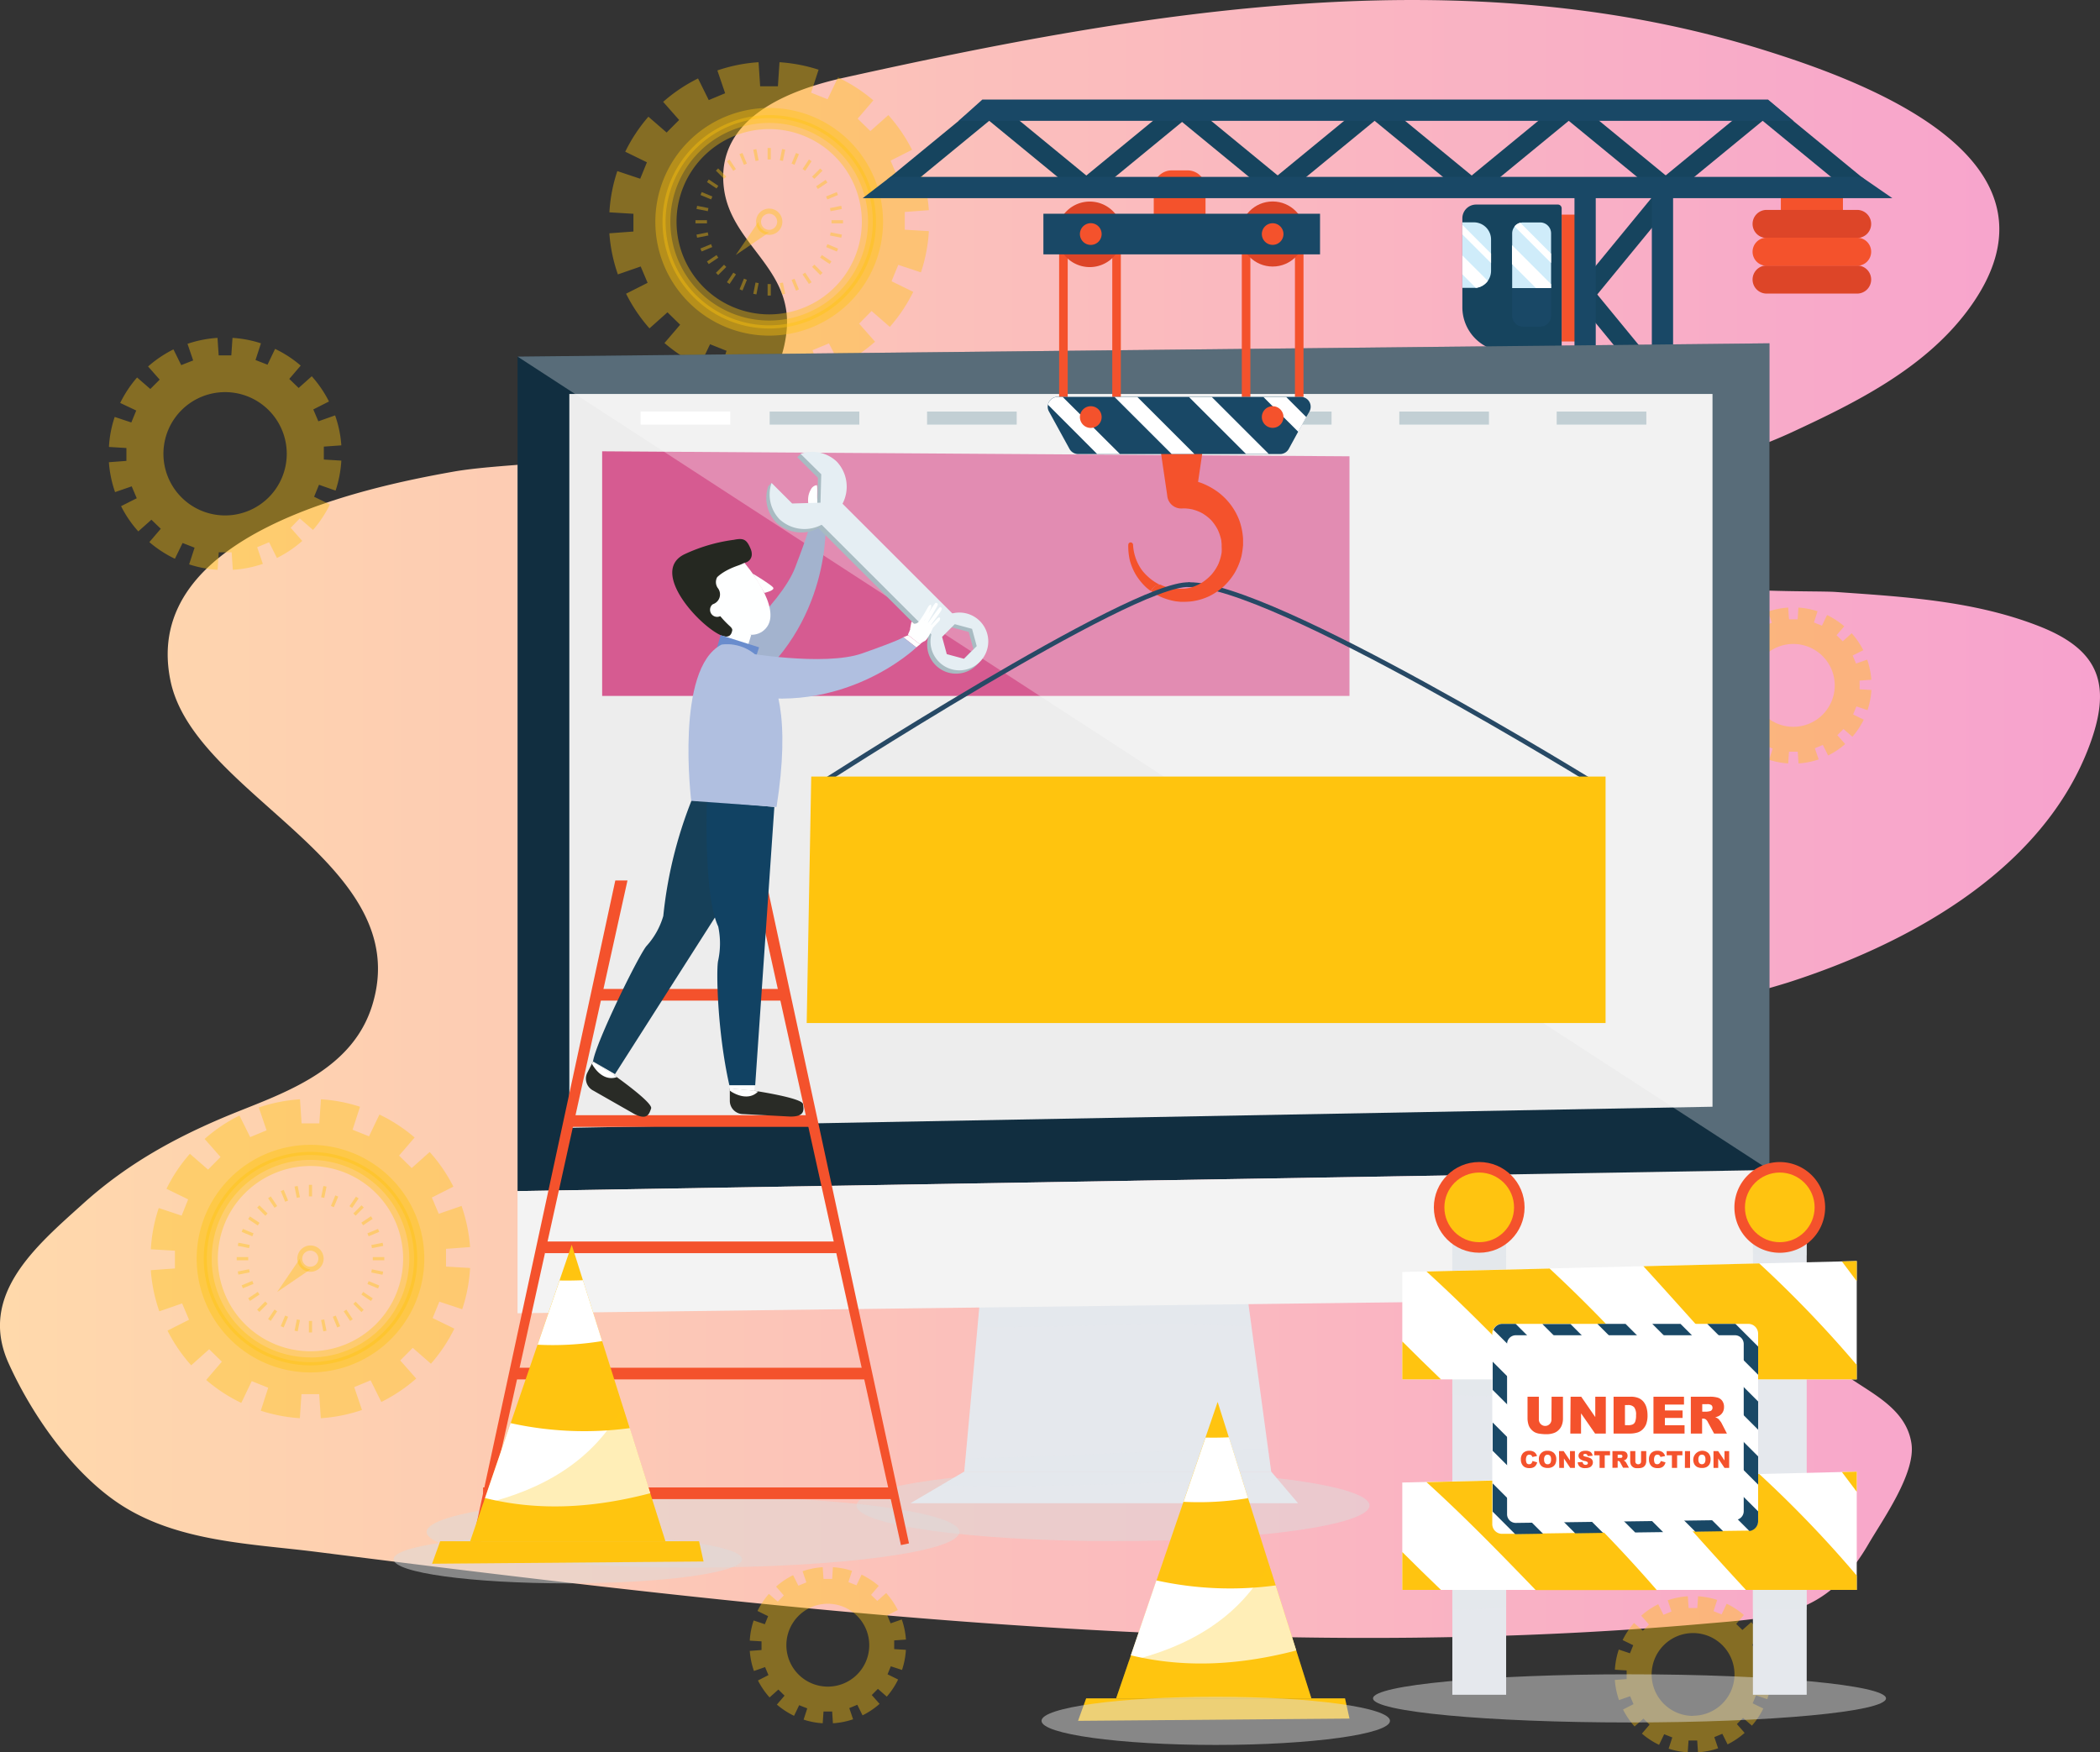 <svg xmlns="http://www.w3.org/2000/svg" xmlns:xlink="http://www.w3.org/1999/xlink" width="448.56" height="374.35" viewBox="0 0 448.56 374.35"><rect x="0" y="0" width="448.56" height="374.35" fill="#333333" stroke="none"/><defs><style>.cls-1{isolation:isolate;}.cls-2{fill:url(#linear-gradient);}.cls-3,.cls-34{fill:#ffc40e;}.cls-3{opacity:0.4;}.cls-4{fill:#f4522c;}.cls-5{fill:#16445e;}.cls-6{fill:#cfecfa;}.cls-16,.cls-19,.cls-7{fill:#fff;}.cls-19,.cls-7{mix-blend-mode:soft-light;}.cls-8{fill:#194866;}.cls-9{fill:#dd4528;}.cls-10{fill:#ddd;}.cls-10,.cls-20{opacity:0.5;}.cls-10,.cls-12,.cls-20,.cls-22{mix-blend-mode:multiply;}.cls-11,.cls-12,.cls-20{fill:#e5e8ed;}.cls-12{opacity:0.2;}.cls-13{fill:#112e40;}.cls-14{fill:#ededed;}.cls-15{fill:#d65b91;}.cls-17{fill:#a8bbc2;}.cls-18{fill:#f3f3f3;}.cls-19,.cls-22{opacity:0.3;}.cls-21,.cls-22{fill:#ffc410;}.cls-23{fill:#a3b3ce;}.cls-24{fill:#feffff;}.cls-25{fill:#252821;}.cls-26{fill:#292b26;}.cls-27{fill:#164059;}.cls-28{fill:#114263;}.cls-29{fill:#698ccd;}.cls-30{fill:#b0bfe0;}.cls-31{fill:#e5eef3;}.cls-32,.cls-33{fill:none;stroke:#274965;stroke-linecap:round;}.cls-32{stroke-miterlimit:10;}.cls-33{stroke-linejoin:round;}</style><linearGradient id="linear-gradient" y1="174.95" x2="448.56" y2="174.95" gradientUnits="userSpaceOnUse"><stop offset="0" stop-color="#ffd9ab"/><stop offset="1" stop-color="#f7a2ce"/></linearGradient></defs><title>under construction</title><g class="cls-1"><g id="Layer_2" data-name="Layer 2"><g id="OBJECTS"><path class="cls-2" d="M180.31,16.59c-10.79,2.39-27.68,8.18-25.67,23.7,1.56,12,14.77,17,13.37,30.47-3.17,30.51-51.44,26.52-71.17,30-19.1,3.4-66.82,13.37-60.44,44.59,5,24.65,52.61,39,43.08,69.5-4.06,13-17.06,18-27.83,22.28C39.1,242.1,27.8,248,17.51,257.35c-10,9-22.2,19.4-15.68,33.87C7,302.69,16,315.33,26.31,321.79c12.06,7.55,27.23,8,40.74,9.67,16.41,2.07,32.83,4.12,49.26,6.05,32.86,3.87,65.77,7.31,98.76,9.57s65.87,3.37,98.82,2.57c16.46-.4,32.92-1.27,49.33-2.7,16.23-1.42,26.81-1.49,35.86-17.06,3.07-5.27,10.13-15.14,9.21-21.48-1.08-7.41-8.33-10.61-13.83-14.48-12.47-8.79-25.09-17.41-38.41-24.66-13.06-7.12-26.39-11.58-40.33-16.1-10.08-3.27-22.43-11.33-13.86-24,7.9-11.72,26.5-9.33,38.22-10.7a219.72,219.72,0,0,0,41.76-8.55c24.38-7.8,53.75-23.05,64.19-49.93,5.32-13.69,2.44-21.15-10.49-26.22-13.91-5.45-28.82-6.28-43.45-7.31-7.67-.54-62.41,1.88-41.84-17.67,8.69-8.26,22.08-11.62,32.47-16.44,13.37-6.21,28.07-13.4,37.46-25.88C444.33,34.3,398.78,17.58,377,10.76,312.8-9.36,244.45,2.35,180.31,16.59Z"/><path class="cls-3" d="M164.31,24.58a22.8,22.8,0,1,0,22.8,22.8A22.79,22.79,0,0,0,164.31,24.58Zm0,42.58a19.79,19.79,0,1,1,19.78-19.78A19.79,19.79,0,0,1,164.31,67.16Z"/><path class="cls-3" d="M196.71,58.18a33.31,33.31,0,0,0,1.69-8.8l-5.14-.31,0-3.79,5.14-.38a33.68,33.68,0,0,0-1.82-8.79l-4.86,1.7-1.49-3.49L194.81,32a34.32,34.32,0,0,0-5.06-7.41L185.91,28l-2.71-2.65,3.35-3.91A34.23,34.23,0,0,0,179,16.55l-2.23,4.65-3.52-1.4,1.6-4.91a34.39,34.39,0,0,0-8.35-1.6l-.34,5.14h-3.79l-.34-5.14a33.7,33.7,0,0,0-8.8,1.76l1.66,4.87-3.5,1.46-2.29-4.62a34,34,0,0,0-7.45,5l3.41,3.87-2.67,2.68-3.89-3.38a34.2,34.2,0,0,0-4.95,7.48l4.63,2.26-1.43,3.51-4.89-1.63a33.46,33.46,0,0,0-1.69,8.81l5.13.31,0,3.79-5.14.38a33.69,33.69,0,0,0,1.82,8.78l4.87-1.69,1.48,3.49-4.6,2.32a33.93,33.93,0,0,0,5,7.41l3.84-3.43,2.71,2.65-3.35,3.91a34.06,34.06,0,0,0,7.51,4.9l2.23-4.64,3.52,1.4-1.59,4.91a33.92,33.92,0,0,0,8.35,1.6l.34-5.14h3.79l.34,5.14a34.19,34.19,0,0,0,8.8-1.75l-1.66-4.89,3.5-1.45L179.47,78a34.19,34.19,0,0,0,7.44-5l-3.4-3.86,2.66-2.7,3.9,3.39a34.44,34.44,0,0,0,5-7.48l-4.63-2.27,1.43-3.5ZM164.31,69.5a22.13,22.13,0,1,1,22.12-22.12A22.13,22.13,0,0,1,164.31,69.5Z"/><path class="cls-3" d="M164.31,23.06a24.32,24.32,0,1,0,24.31,24.32A24.32,24.32,0,0,0,164.31,23.06Zm0,45.42a21.11,21.11,0,1,1,21.1-21.1A21.11,21.11,0,0,1,164.31,68.48Z"/><rect class="cls-3" x="163.96" y="31.61" width="0.68" height="2.46"/><rect class="cls-3" x="163.96" y="60.68" width="0.68" height="2.46"/><rect class="cls-3" x="161.13" y="31.89" width="0.68" height="2.46" transform="translate(-3.36 32.11) rotate(-11.24)"/><rect class="cls-3" x="166.8" y="60.4" width="0.68" height="2.46" transform="translate(-8.81 33.79) rotate(-11.25)"/><rect class="cls-3" x="155.89" y="34.06" width="0.68" height="2.46" transform="translate(6.72 92.74) rotate(-33.75)"/><rect class="cls-3" x="172.04" y="58.23" width="0.68" height="2.46" transform="translate(-3.98 105.78) rotate(-33.75)"/><rect class="cls-3" x="151.88" y="38.07" width="0.68" height="2.46" transform="translate(34.96 144.01) rotate(-56.24)"/><rect class="cls-3" x="176.05" y="54.22" width="0.68" height="2.46" transform="translate(32.28 171.3) rotate(-56.25)"/><rect class="cls-3" x="149.71" y="43.31" width="0.68" height="2.46" transform="translate(77.09 183.02) rotate(-78.75)"/><rect class="cls-3" x="178.22" y="48.98" width="0.68" height="2.46" transform="translate(94.48 215.55) rotate(-78.75)"/><rect class="cls-3" x="149.71" y="48.98" width="0.68" height="2.46" transform="translate(130.07 207.17) rotate(-101.25)"/><rect class="cls-3" x="178.22" y="43.31" width="0.68" height="2.46" transform="translate(169.7 228.36) rotate(-101.25)"/><rect class="cls-3" x="151.88" y="54.22" width="0.68" height="2.46" transform="translate(190.71 212.82) rotate(-123.76)"/><rect class="cls-3" x="176.05" y="38.07" width="0.68" height="2.46" transform="matrix(-0.56, -0.83, 0.83, -0.56, 241.69, 207.81)"/><rect class="cls-3" x="155.89" y="58.23" width="0.68" height="2.46" transform="translate(253.08 195.71) rotate(-146.24)"/><rect class="cls-3" x="172.04" y="34.06" width="0.68" height="2.46" transform="translate(296.09 160.41) rotate(-146.24)"/><rect class="cls-3" x="161.13" y="60.4" width="0.68" height="2.46" transform="translate(307.82 153.57) rotate(-168.75)"/><rect class="cls-3" x="166.8" y="31.89" width="0.68" height="2.46" transform="translate(324.6 98.23) rotate(-168.74)"/><rect class="cls-3" x="158.4" y="32.72" width="0.68" height="2.46" transform="translate(-0.9 63.35) rotate(-22.51)"/><rect class="cls-3" x="169.53" y="59.58" width="0.68" height="2.46" transform="translate(-10.34 69.68) rotate(-22.51)"/><rect class="cls-3" x="153.69" y="35.87" width="0.68" height="2.46" transform="translate(18.89 119.79) rotate(-45.01)"/><rect class="cls-3" x="174.24" y="56.42" width="0.68" height="2.46" transform="translate(10.37 140.33) rotate(-45)"/><rect class="cls-3" x="150.54" y="40.59" width="0.68" height="2.46" transform="translate(54.52 165.21) rotate(-67.5)"/><rect class="cls-3" x="177.39" y="51.71" width="0.68" height="2.46" transform="translate(60.82 196.89) rotate(-67.5)"/><rect class="cls-3" x="149.43" y="46.15" width="0.68" height="2.46" transform="translate(102.4 197.15) rotate(-90)"/><rect class="cls-3" x="178.5" y="46.15" width="0.68" height="2.46" transform="translate(131.46 226.22) rotate(-90)"/><rect class="cls-3" x="150.54" y="51.71" width="0.68" height="2.46" transform="translate(159.7 212.59) rotate(-112.5)"/><rect class="cls-3" x="177.39" y="40.59" width="0.68" height="2.46" transform="translate(207.1 222.02) rotate(-112.5)"/><rect class="cls-3" x="153.69" y="56.42" width="0.68" height="2.46" transform="translate(222.15 207.35) rotate(-134.99)"/><rect class="cls-3" x="174.24" y="35.87" width="0.68" height="2.46" transform="translate(271.81 186.77) rotate(-135.01)"/><rect class="cls-3" x="158.4" y="59.58" width="0.68" height="2.46" transform="translate(282.14 177.72) rotate(-157.5)"/><rect class="cls-3" x="169.53" y="32.72" width="0.68" height="2.46" transform="translate(313.83 130.29) rotate(-157.51)"/><path class="cls-3" d="M164.31,50.18a2.81,2.81,0,1,1,2.8-2.8A2.81,2.81,0,0,1,164.31,50.18Zm0-4.52A1.72,1.72,0,1,0,166,47.38,1.72,1.72,0,0,0,164.31,45.66Z"/><path class="cls-3" d="M162,47.38l-4.84,7.1,7.11-4.84A2.41,2.41,0,0,1,162,47.38Z"/><path class="cls-3" d="M66.32,246.08a22.8,22.8,0,1,0,22.8,22.81A22.8,22.8,0,0,0,66.32,246.08Zm0,42.59a19.79,19.79,0,1,1,19.79-19.78A19.79,19.79,0,0,1,66.32,288.67Z"/><path class="cls-3" d="M98.73,279.69a33.7,33.7,0,0,0,1.68-8.81l-5.14-.3,0-3.79,5.14-.38a34.52,34.52,0,0,0-1.82-8.79l-4.87,1.69-1.48-3.48,4.6-2.33a33.9,33.9,0,0,0-5.06-7.4l-3.84,3.43-2.7-2.66L88.56,243a34.19,34.19,0,0,0-7.51-4.9l-2.23,4.65-3.51-1.41,1.59-4.9a33.38,33.38,0,0,0-8.35-1.6l-.34,5.14H64.42l-.34-5.14a34.19,34.19,0,0,0-8.8,1.75l1.66,4.88-3.5,1.45-2.29-4.61a34,34,0,0,0-7.44,5l3.4,3.86-2.67,2.69-3.88-3.38a33.65,33.65,0,0,0-5,7.48l4.63,2.26L38.8,259.7l-4.89-1.63a33.46,33.46,0,0,0-1.69,8.81l5.14.31,0,3.79-5.15.37a34.09,34.09,0,0,0,1.82,8.79l4.87-1.69,1.48,3.48-4.6,2.33a33.86,33.86,0,0,0,5.06,7.41l3.84-3.43,2.71,2.65-3.35,3.91a33.77,33.77,0,0,0,7.5,4.9l2.23-4.65,3.52,1.41-1.59,4.91a34.39,34.39,0,0,0,8.35,1.6l.34-5.14h3.79l.34,5.14a33.78,33.78,0,0,0,8.8-1.76l-1.66-4.88,3.5-1.45,2.29,4.62a34,34,0,0,0,7.45-5l-3.41-3.87,2.67-2.69,3.89,3.39a34.67,34.67,0,0,0,5-7.49l-4.64-2.26,1.43-3.51ZM66.32,291a22.13,22.13,0,1,1,22.12-22.12A22.13,22.13,0,0,1,66.32,291Z"/><path class="cls-3" d="M66.32,244.57a24.31,24.31,0,1,0,24.31,24.32A24.31,24.31,0,0,0,66.32,244.57Zm0,45.41a21.1,21.1,0,1,1,21.1-21.09A21.1,21.1,0,0,1,66.32,290Z"/><rect class="cls-3" x="65.98" y="253.12" width="0.68" height="2.46"/><rect class="cls-3" x="65.98" y="282.19" width="0.68" height="2.46"/><rect class="cls-3" x="63.14" y="253.4" width="0.68" height="2.46" transform="translate(-48.45 17.27) rotate(-11.25)"/><rect class="cls-3" x="68.81" y="281.91" width="0.68" height="2.46" transform="translate(-53.9 18.93) rotate(-11.25)"/><rect class="cls-3" x="57.9" y="255.57" width="0.68" height="2.46" transform="translate(-132.89 75.67) rotate(-33.76)"/><rect class="cls-3" x="74.05" y="279.74" width="0.68" height="2.46" transform="translate(-143.57 88.69) rotate(-33.75)"/><rect class="cls-3" x="53.89" y="259.58" width="0.68" height="2.46" transform="translate(-192.76 161.02) rotate(-56.25)"/><rect class="cls-3" x="78.06" y="275.73" width="0.68" height="2.46" transform="translate(-195.42 188.23) rotate(-56.24)"/><rect class="cls-3" x="51.72" y="264.82" width="0.68" height="2.46" transform="translate(-219.03 265.21) rotate(-78.75)"/><rect class="cls-3" x="80.23" y="270.49" width="0.68" height="2.46" transform="translate(-201.65 297.71) rotate(-78.74)"/><rect class="cls-3" x="51.72" y="270.49" width="0.68" height="2.46" transform="translate(-204.28 375.79) rotate(-101.25)"/><rect class="cls-3" x="80.23" y="264.82" width="0.68" height="2.46" transform="translate(-164.63 396.99) rotate(-101.25)"/><rect class="cls-3" x="53.89" y="275.73" width="0.68" height="2.46" transform="translate(-145.93 475.91) rotate(-123.75)"/><rect class="cls-3" x="78.06" y="259.58" width="0.68" height="2.46" transform="translate(-94.87 470.91) rotate(-123.76)"/><rect class="cls-3" x="57.9" y="279.74" width="0.68" height="2.46" transform="translate(-49.44 546.94) rotate(-146.25)"/><rect class="cls-3" x="74.05" y="255.57" width="0.68" height="2.46" transform="matrix(-0.83, -0.56, 0.56, -0.83, -6.44, 511.65)"/><rect class="cls-3" x="63.14" y="281.91" width="0.68" height="2.46" transform="translate(70.52 573.22) rotate(-168.75)"/><rect class="cls-3" x="68.81" y="253.4" width="0.68" height="2.46" transform="translate(87.32 517.86) rotate(-168.75)"/><rect class="cls-3" x="60.42" y="254.23" width="0.68" height="2.46" transform="translate(-93.1 42.67) rotate(-22.49)"/><rect class="cls-3" x="71.54" y="281.08" width="0.68" height="2.46" transform="translate(-102.57 49) rotate(-22.5)"/><rect class="cls-3" x="55.7" y="257.38" width="0.68" height="2.46" transform="translate(-166.45 115.37) rotate(-45)"/><rect class="cls-3" x="76.25" y="277.93" width="0.68" height="2.46" transform="translate(-174.95 135.9) rotate(-44.99)"/><rect class="cls-3" x="52.55" y="262.09" width="0.68" height="2.46" transform="translate(-210.62 211.37) rotate(-67.49)"/><rect class="cls-3" x="79.4" y="273.22" width="0.68" height="2.46" transform="translate(-204.33 243.16) rotate(-67.51)"/><rect class="cls-3" x="51.44" y="267.66" width="0.68" height="2.46" transform="translate(-217.1 320.67) rotate(-90)"/><rect class="cls-3" x="80.51" y="267.66" width="0.68" height="2.46" transform="translate(-188.03 349.74) rotate(-90)"/><rect class="cls-3" x="52.55" y="273.22" width="0.68" height="2.46" transform="translate(-180.41 428.36) rotate(-112.51)"/><rect class="cls-3" x="79.4" y="262.09" width="0.68" height="2.46" transform="translate(-133.05 437.72) rotate(-112.49)"/><rect class="cls-3" x="55.7" y="277.93" width="0.68" height="2.46" transform="translate(-101.7 516.2) rotate(-135.01)"/><rect class="cls-3" x="76.25" y="257.38" width="0.68" height="2.46" transform="translate(-52.08 495.64) rotate(-135.01)"/><rect class="cls-3" x="60.42" y="281.08" width="0.68" height="2.46" transform="translate(8.9 566.39) rotate(-157.51)"/><rect class="cls-3" x="71.54" y="254.23" width="0.68" height="2.46" transform="matrix(-0.92, -0.38, 0.38, -0.92, 40.52, 518.97)"/><path class="cls-3" d="M66.32,271.69a2.81,2.81,0,1,1,2.81-2.81A2.81,2.81,0,0,1,66.32,271.69Zm0-4.52A1.72,1.72,0,1,0,68,268.88,1.72,1.72,0,0,0,66.32,267.17Z"/><path class="cls-3" d="M64.06,268.88,59.21,276l7.11-4.85A2.39,2.39,0,0,1,64.06,268.88Z"/><path class="cls-3" d="M71.68,104.81a24.76,24.76,0,0,0,1.23-6.41l-3.74-.23,0-2.76,3.74-.27a24.21,24.21,0,0,0-1.33-6.4L68,90l-1.08-2.53,3.35-1.7a25,25,0,0,0-3.68-5.39l-2.8,2.5-2-1.93,2.44-2.85a24.89,24.89,0,0,0-5.47-3.57l-1.62,3.38-2.56-1,1.16-3.57a24.43,24.43,0,0,0-6.08-1.16l-.25,3.74H46.71l-.25-3.74a24.72,24.72,0,0,0-6.41,1.27L41.26,77,38.71,78l-1.66-3.36a25,25,0,0,0-5.42,3.65l2.48,2.81-2,2-2.83-2.46a25.22,25.22,0,0,0-3.61,5.44L29.1,87.7l-1.05,2.55L24.5,89.07a23.88,23.88,0,0,0-1.23,6.41l3.73.23,0,2.75-3.74.28a24.61,24.61,0,0,0,1.32,6.39l3.55-1.23,1.08,2.54-3.35,1.69a24.25,24.25,0,0,0,3.68,5.39l2.8-2.49,2,1.93-2.44,2.85a24.91,24.91,0,0,0,5.46,3.56L39,116l2.56,1-1.16,3.57a24.51,24.51,0,0,0,6.08,1.16l.25-3.74h2.75l.25,3.74a24.72,24.72,0,0,0,6.41-1.27l-1.21-3.56,2.55-1.06,1.67,3.36a24.55,24.55,0,0,0,5.41-3.64l-2.47-2.81,1.94-2,2.83,2.46a24.69,24.69,0,0,0,3.61-5.45l-3.38-1.64,1.05-2.56Zm-23.59,5.3A13.17,13.17,0,1,1,61.25,96.94,13.17,13.17,0,0,1,48.09,110.11Z"/><path class="cls-3" d="M377.49,363a16.47,16.47,0,0,0,.83-4.3l-2.52-.15v-1.86l2.51-.18a16.52,16.52,0,0,0-.89-4.3L375,353l-.72-1.7,2.25-1.14a16.67,16.67,0,0,0-2.47-3.62l-1.88,1.67-1.32-1.29,1.63-1.91a16.24,16.24,0,0,0-3.67-2.4l-1.09,2.27-1.72-.69.78-2.4a16.75,16.75,0,0,0-4.08-.78l-.17,2.51h-1.85l-.17-2.51a16.5,16.5,0,0,0-4.3.86l.81,2.39-1.71.71-1.12-2.26a16.48,16.48,0,0,0-3.64,2.45l1.66,1.89-1.3,1.31-1.9-1.65a16.76,16.76,0,0,0-2.43,3.66l2.27,1.1-.7,1.72-2.39-.8a16.63,16.63,0,0,0-.83,4.31l2.51.15,0,1.85-2.52.19a16.7,16.7,0,0,0,.89,4.3l2.38-.83.72,1.7-2.24,1.14a16.32,16.32,0,0,0,2.47,3.62l1.88-1.68,1.32,1.3-1.64,1.91a16.58,16.58,0,0,0,3.67,2.4l1.09-2.27,1.73.69-.78,2.4a16.65,16.65,0,0,0,4.08.78l.17-2.52h1.85l.17,2.52a16.58,16.58,0,0,0,4.3-.86l-.81-2.39,1.71-.71,1.12,2.26a17,17,0,0,0,3.64-2.45L371,368.31l1.31-1.32,1.9,1.66a16.76,16.76,0,0,0,2.43-3.66l-2.27-1.11.7-1.71Zm-15.85,3.57a8.85,8.85,0,1,1,8.85-8.85A8.85,8.85,0,0,1,361.64,366.53Z"/><path class="cls-3" d="M192.67,356.75a16.55,16.55,0,0,0,.83-4.3L191,352.3v-1.86l2.51-.18a16.52,16.52,0,0,0-.89-4.3l-2.38.83-.72-1.71,2.25-1.13a16.77,16.77,0,0,0-2.48-3.63L187.39,342l-1.33-1.29,1.64-1.92a16.94,16.94,0,0,0-3.67-2.4l-1.09,2.28-1.72-.69.78-2.4a16.73,16.73,0,0,0-4.09-.78l-.16,2.51H175.9l-.17-2.51a16.5,16.5,0,0,0-4.3.86l.81,2.38-1.71.71-1.12-2.25a16.14,16.14,0,0,0-3.64,2.45l1.66,1.89-1.3,1.31-1.9-1.65a16.94,16.94,0,0,0-2.43,3.65l2.27,1.11-.7,1.72-2.39-.8a16.22,16.22,0,0,0-.83,4.31l2.51.15v1.85l-2.51.19a16.53,16.53,0,0,0,.89,4.29l2.38-.83.72,1.71L161.9,359a17,17,0,0,0,2.48,3.62l1.88-1.68,1.32,1.3-1.64,1.91a16.94,16.94,0,0,0,3.67,2.4l1.09-2.27,1.73.68-.78,2.4a16.2,16.2,0,0,0,4.08.78l.17-2.51h1.85l.16,2.51a16.24,16.24,0,0,0,4.31-.85l-.81-2.39,1.71-.71,1.12,2.26a17,17,0,0,0,3.64-2.45l-1.67-1.89,1.31-1.32,1.9,1.66a16.6,16.6,0,0,0,2.42-3.66l-2.26-1.11.7-1.71Zm-15.85,3.56a8.85,8.85,0,1,1,8.85-8.84A8.84,8.84,0,0,1,176.82,360.31Z"/><path class="cls-3" d="M398.9,151.71a16.63,16.63,0,0,0,.83-4.31l-2.52-.15V145.4l2.51-.19a16.53,16.53,0,0,0-.89-4.29l-2.38.83-.72-1.71L398,138.9a17,17,0,0,0-2.48-3.62L393.61,137l-1.32-1.3,1.64-1.91a16.94,16.94,0,0,0-3.67-2.4l-1.09,2.27-1.72-.68.78-2.4a16.73,16.73,0,0,0-4.09-.78l-.16,2.51h-1.85l-.17-2.51a16.25,16.25,0,0,0-4.31.86l.82,2.38-1.71.71-1.12-2.26A17.14,17.14,0,0,0,372,133.9l1.67,1.89-1.3,1.32-1.91-1.65a16.66,16.66,0,0,0-2.42,3.65l2.26,1.11-.7,1.71-2.39-.79a16.13,16.13,0,0,0-.82,4.31l2.51.15v1.85l-2.51.18a16.52,16.52,0,0,0,.89,4.3l2.38-.83.72,1.71-2.25,1.13a16.43,16.43,0,0,0,2.48,3.63l1.87-1.68,1.33,1.29-1.64,1.92a16.94,16.94,0,0,0,3.67,2.4l1.09-2.28,1.72.69-.77,2.4a16.56,16.56,0,0,0,4.08.78l.17-2.51H384l.16,2.51a16.25,16.25,0,0,0,4.31-.86l-.82-2.38,1.71-.71,1.13,2.25a16.92,16.92,0,0,0,3.64-2.44l-1.67-1.89,1.31-1.32,1.9,1.65a16.54,16.54,0,0,0,2.42-3.65l-2.26-1.11.7-1.72Zm-15.85,3.56a8.85,8.85,0,1,1,8.85-8.84A8.85,8.85,0,0,1,383.05,155.27Z"/><path class="cls-4" d="M250.27,36.4h3.4a3.83,3.83,0,0,1,3.83,3.83v5.7a0,0,0,0,1,0,0H246.44a0,0,0,0,1,0,0v-5.7A3.83,3.83,0,0,1,250.27,36.4Z"/><rect class="cls-4" x="333.57" y="45.85" width="3.56" height="27.1"/><path class="cls-5" d="M333.57,44.49V74.31a.8.8,0,0,1-.8.8H321.83a9.47,9.47,0,0,1-9.47-9.47v-19a2.94,2.94,0,0,1,2.93-2.94h17.48A.8.8,0,0,1,333.57,44.49Z"/><path class="cls-6" d="M318.49,51.19v6.68A3.72,3.72,0,0,1,317.8,60a3.66,3.66,0,0,1-2.56,1.5l-.42,0h-2.46v-14h2.46A3.67,3.67,0,0,1,318.49,51.19Z"/><path class="cls-7" d="M317.8,60a3.66,3.66,0,0,1-2.56,1.5l-2.88-2.89V54.57Z"/><polygon class="cls-7" points="318.49 54.18 318.49 56.2 312.36 50.07 312.36 48.04 318.49 54.18"/><path class="cls-8" d="M331.31,49.86V67.45A2.33,2.33,0,0,1,329,69.79H325.3A2.34,2.34,0,0,1,323,67.45V49.86a2.34,2.34,0,0,1,2.34-2.34H329A2.33,2.33,0,0,1,331.31,49.86Z"/><path class="cls-6" d="M331.31,49.86V61.54H323V49.86a2.35,2.35,0,0,1,1.77-2.26,2.12,2.12,0,0,1,.57-.08H329A2.33,2.33,0,0,1,331.31,49.86Z"/><polygon class="cls-7" points="331.31 60.71 331.31 61.54 328.08 61.54 322.96 56.42 322.96 52.36 331.31 60.71"/><path class="cls-7" d="M331.31,54.18v2l-7.81-7.82a2.26,2.26,0,0,1,1.23-.78Z"/><rect class="cls-4" x="380.39" y="41.5" width="13.26" height="4.01"/><path class="cls-9" d="M396.68,50.84H377.35a3,3,0,0,1-3-3h0a3,3,0,0,1,3-3h19.33a3,3,0,0,1,3,3h0A3,3,0,0,1,396.68,50.84Z"/><path class="cls-9" d="M396.68,62.72H377.35a3,3,0,0,1-3-3h0a3,3,0,0,1,3-3h19.33a3,3,0,0,1,3,3h0A3,3,0,0,1,396.68,62.72Z"/><path class="cls-4" d="M396.68,56.78H377.35a3,3,0,0,1-3-3h0a3,3,0,0,1,3-3h19.33a3,3,0,0,1,3,3h0A3,3,0,0,1,396.68,56.78Z"/><rect class="cls-4" x="329.87" y="233.45" width="4.32" height="4.48"/><path class="cls-9" d="M338.24,239.5H325.82a7.7,7.7,0,0,1,12.42,0Z"/><rect class="cls-8" x="332.13" y="192.13" width="4.13" height="33.66" transform="translate(59.73 -73.92) rotate(13.85)"/><rect class="cls-5" x="341.82" y="189.48" width="4.13" height="41.24" transform="translate(211.43 -170.5) rotate(39.39)"/><rect class="cls-5" x="345.12" y="163.31" width="4.13" height="26.64" transform="translate(190.95 -180.2) rotate(39.39)"/><rect class="cls-5" x="345.12" y="143.05" width="4.13" height="26.64" transform="translate(-20.37 255.83) rotate(-39.39)"/><rect class="cls-5" x="345.12" y="121.9" width="4.13" height="26.64" transform="translate(164.67 -189.6) rotate(39.39)"/><rect class="cls-5" x="345.12" y="101.64" width="4.13" height="26.64" transform="translate(5.91 246.43) rotate(-39.39)"/><rect class="cls-5" x="345.12" y="80.43" width="4.13" height="26.64" transform="translate(138.35 -199.02) rotate(39.39)"/><rect class="cls-5" x="345.12" y="60.17" width="4.13" height="26.64" transform="translate(32.22 237) rotate(-39.39)"/><rect class="cls-5" x="345.12" y="39.02" width="4.13" height="26.64" transform="translate(112.07 -208.43) rotate(39.39)"/><rect class="cls-5" x="327.23" y="221.75" width="9.6" height="12.54"/><rect class="cls-4" x="359.48" y="233.45" width="4.32" height="4.48" transform="translate(723.29 471.37) rotate(180)"/><path class="cls-9" d="M355.43,239.5h12.43a7.71,7.71,0,0,0-12.43,0Z"/><rect class="cls-8" x="357.42" y="192.13" width="4.13" height="33.66" transform="translate(758.53 325.81) rotate(166.15)"/><rect class="cls-5" x="347.72" y="189.48" width="4.13" height="41.24" transform="translate(753.46 150.52) rotate(140.61)"/><rect class="cls-5" x="356.84" y="221.75" width="9.6" height="12.54" transform="translate(723.29 456.05) rotate(180)"/><rect class="cls-8" x="352.83" y="40.73" width="4.54" height="144.98"/><rect class="cls-8" x="336.31" y="40.73" width="4.54" height="144.98"/><rect class="cls-4" x="336.63" y="188.41" width="20.42" height="4.38"/><rect class="cls-9" x="332.03" y="192.2" width="29.61" height="4.38"/><rect class="cls-9" x="332.03" y="184.61" width="29.61" height="4.38"/><rect class="cls-5" x="384.57" y="18.14" width="4.13" height="26.64" transform="translate(116.98 310.31) rotate(-50.61)"/><rect class="cls-5" x="364.31" y="18.14" width="4.13" height="26.64" transform="translate(574.54 334.58) rotate(-129.39)"/><rect class="cls-5" x="343.16" y="18.14" width="4.13" height="26.64" transform="translate(101.84 278.31) rotate(-50.61)"/><rect class="cls-5" x="322.9" y="18.14" width="4.13" height="26.64" transform="translate(506.86 302.57) rotate(-129.39)"/><rect class="cls-5" x="301.68" y="18.14" width="4.13" height="26.64" transform="translate(86.69 246.25) rotate(-50.61)"/><rect class="cls-5" x="281.42" y="18.14" width="4.13" height="26.64" transform="translate(439.06 270.52) rotate(-129.39)"/><rect class="cls-5" x="260.27" y="18.14" width="4.13" height="26.64" transform="translate(71.55 214.25) rotate(-50.61)"/><rect class="cls-5" x="240.58" y="18.14" width="4.13" height="26.64" transform="translate(372.3 238.96) rotate(-129.39)"/><rect class="cls-5" x="219.37" y="18.14" width="4.13" height="26.64" transform="translate(56.61 182.64) rotate(-50.61)"/><rect class="cls-5" x="199.11" y="18.14" width="4.13" height="26.64" transform="translate(304.51 206.9) rotate(-129.39)"/><polygon class="cls-8" points="204.76 25.81 209.83 21.27 377.65 21.27 383.05 25.81 204.76 25.81"/><polygon class="cls-8" points="184.28 42.33 190.2 37.79 397.62 37.79 404.2 42.33 184.28 42.33"/><ellipse class="cls-10" cx="237.75" cy="321.62" rx="54.78" ry="7.61"/><ellipse class="cls-10" cx="148.03" cy="327.27" rx="56.9" ry="7.61"/><polygon class="cls-11" points="210.3 267.05 205.97 314.37 271.52 314.37 265.1 267.05 210.3 267.05"/><path class="cls-12" d="M267.33,283.49l-2.23-16.44H210.3l-1.5,16.44C228.31,283.73,247.82,282.16,267.33,283.49Z"/><path class="cls-12" d="M206.23,311.56l-.26,2.81h65.55l-.64-4.73C249.37,309.5,228,311.15,206.23,311.56Z"/><polygon class="cls-13" points="110.55 76.18 110.55 254.45 377.95 249.95 377.95 73.34 110.55 76.18"/><polygon class="cls-14" points="121.61 84.16 121.61 240.94 365.79 236.43 365.79 84.16 121.61 84.16"/><polygon class="cls-15" points="128.62 96.41 128.62 148.67 288.25 148.67 288.25 97.48 128.62 96.41"/><rect class="cls-16" x="136.84" y="87.92" width="19.15" height="2.79"/><rect class="cls-17" x="164.4" y="87.92" width="19.15" height="2.79"/><rect class="cls-17" x="198.02" y="87.92" width="19.15" height="2.79"/><rect class="cls-17" x="231.64" y="87.92" width="19.15" height="2.79"/><rect class="cls-17" x="265.27" y="87.92" width="19.15" height="2.79"/><rect class="cls-17" x="298.89" y="87.92" width="19.15" height="2.79"/><rect class="cls-17" x="332.51" y="87.92" width="19.15" height="2.79"/><polygon class="cls-18" points="110.55 254.45 110.55 280.55 377.95 277.21 377.95 249.95 110.55 254.45"/><polygon class="cls-11" points="205.97 314.37 194.48 321.13 277.26 321.13 271.52 314.37 205.97 314.37"/><path class="cls-12" d="M272.87,316l-1.35-1.59H206l-4.93,2.9C224.69,318,249,316.53,272.87,316Z"/><polygon class="cls-19" points="110.55 76.18 377.95 249.95 377.95 73.34 110.55 76.18"/><path class="cls-10" d="M402.85,362.82c0,2.85-24.53,5.15-54.79,5.15s-54.78-2.3-54.78-5.15,24.53-5.14,54.78-5.14S402.85,360,402.85,362.82Z"/><rect class="cls-11" x="310.22" y="264.72" width="11.49" height="97.33"/><path class="cls-20" d="M310.22,336.46v7.43a86.81,86.81,0,0,0,11.49-.66v-7.16A80.25,80.25,0,0,1,310.22,336.46Z"/><path class="cls-20" d="M321.71,298V264.72H310.22V298A73.45,73.45,0,0,0,321.71,298Z"/><path class="cls-20" d="M310.22,264.72v3.21a32.85,32.85,0,0,0,11.49.62v-3.83Z"/><circle class="cls-4" cx="315.96" cy="257.93" r="9.69"/><circle class="cls-21" cx="315.96" cy="257.93" r="7.44"/><rect class="cls-11" x="374.42" y="264.72" width="11.49" height="97.33"/><path class="cls-20" d="M385.91,268.15v-3.43H374.42v2.92A17.38,17.38,0,0,0,385.91,268.15Z"/><path class="cls-20" d="M385.91,335.1c-3.87,0-7.79.12-11.49-.57v9.37h11.49Z"/><path class="cls-4" d="M389.85,257.93a9.69,9.69,0,1,1-9.69-9.68A9.69,9.69,0,0,1,389.85,257.93Z"/><circle class="cls-21" cx="380.16" cy="257.93" r="7.44"/><polygon class="cls-16" points="299.53 271.73 299.53 294.67 396.6 294.67 396.6 269.4 299.53 271.73"/><path class="cls-21" d="M299.53,294.67h8.26c-2.78-2.67-5.53-5.38-8.26-8.1Z"/><path class="cls-21" d="M331,271l-26.3.63C312.8,279,320.43,286.8,328,294.67h25.86A306.49,306.49,0,0,0,331,271Z"/><path class="cls-21" d="M375.77,269.9l-24.74.6c7.31,8,14.51,16.2,21.9,24.17H396.6V291.6A247,247,0,0,0,375.77,269.9Z"/><path class="cls-21" d="M396.6,269.4l-3.17.08c1.07,1.41,2.12,2.82,3.17,4.22Z"/><polygon class="cls-16" points="299.53 316.71 299.53 339.65 396.6 339.65 396.6 314.39 299.53 316.71"/><path class="cls-21" d="M299.53,339.65h8.26q-4.17-4-8.26-8.09Z"/><path class="cls-21" d="M331,316l-26.3.63c8.11,7.36,15.74,15.19,23.33,23.06h25.86A308.3,308.3,0,0,0,331,316Z"/><path class="cls-21" d="M375.77,314.89l-24.74.59c7.31,8,14.51,16.21,21.9,24.17H396.6v-3.06A245.64,245.64,0,0,0,375.77,314.89Z"/><path class="cls-21" d="M396.6,314.39l-3.17.08c1.07,1.41,2.12,2.81,3.17,4.22Z"/><path class="cls-16" d="M375.53,284.91v40a2.1,2.1,0,0,1-1.86,2.07l-.2,0-5.41.07-5.94.09-6.88.09-6,.08-6.87.09-6,.09-6.87.1-5.95.08-2.68,0a2.08,2.08,0,0,1-2.12-2.09V284.91a2,2,0,0,1,.17-.81,2.07,2.07,0,0,1,1.93-1.28h52.49A2.09,2.09,0,0,1,375.53,284.91Z"/><path class="cls-8" d="M368.06,327.12l-5.94.09L319,284.1a2.07,2.07,0,0,1,1.93-1.28h2.82Z"/><path class="cls-8" d="M375.53,322.87V325a2.1,2.1,0,0,1-1.86,2.07l-44.21-44.21h6Z"/><polygon class="cls-8" points="375.54 311.13 375.54 317.16 341.2 282.82 347.22 282.82 375.54 311.13"/><polygon class="cls-8" points="375.54 299.4 375.54 305.43 352.93 282.82 358.96 282.82 375.54 299.4"/><polygon class="cls-8" points="375.54 287.67 375.54 293.69 364.67 282.82 370.69 282.82 375.54 287.67"/><polygon class="cls-8" points="355.24 327.3 349.28 327.38 318.84 296.93 318.84 290.9 355.24 327.3"/><polygon class="cls-8" points="342.41 327.47 336.46 327.56 318.84 309.94 318.84 303.9 342.41 327.47"/><polygon class="cls-8" points="329.59 327.65 323.64 327.74 318.84 322.94 318.84 316.9 329.59 327.65"/><path class="cls-16" d="M321.91,287.12v36.36a1.86,1.86,0,0,0,1.89,1.86l46.82-.64a1.87,1.87,0,0,0,1.84-1.87V287.12a1.87,1.87,0,0,0-1.86-1.87H323.78A1.87,1.87,0,0,0,321.91,287.12Z"/><path class="cls-4" d="M327.34,312.11l1,.29a1.71,1.71,0,0,1-.31.68,1.3,1.3,0,0,1-.52.41,1.8,1.8,0,0,1-.79.14,2.15,2.15,0,0,1-.95-.17,1.49,1.49,0,0,1-.64-.59,2,2,0,0,1-.27-1.09,1.88,1.88,0,0,1,.47-1.37,1.8,1.8,0,0,1,1.34-.48,1.73,1.73,0,0,1,1.06.28,1.61,1.61,0,0,1,.58.84l-1,.21a.77.77,0,0,0-.11-.24.57.57,0,0,0-.22-.19.6.6,0,0,0-.3-.07.65.65,0,0,0-.58.3,1.84,1.84,0,0,0,0,1.52.61.61,0,0,0,.51.22.65.65,0,0,0,.48-.17A1.14,1.14,0,0,0,327.34,312.11Z"/><path class="cls-4" d="M328.71,311.79a1.7,1.7,0,0,1,1.85-1.86,1.86,1.86,0,0,1,1.37.48,1.79,1.79,0,0,1,.49,1.35,2.25,2.25,0,0,1-.21,1,1.58,1.58,0,0,1-.61.62,2,2,0,0,1-1,.22,2.26,2.26,0,0,1-1-.19,1.45,1.45,0,0,1-.64-.61A2,2,0,0,1,328.71,311.79Zm1.11,0a1.18,1.18,0,0,0,.2.78.66.66,0,0,0,.54.24.71.71,0,0,0,.56-.23,1.37,1.37,0,0,0,.19-.84,1.17,1.17,0,0,0-.2-.74.72.72,0,0,0-.56-.23.65.65,0,0,0-.53.24A1.16,1.16,0,0,0,329.82,311.79Z"/><path class="cls-4" d="M333,310h1l1.35,2v-2h1.05v3.58H335.4l-1.34-2v2h-1Z"/><path class="cls-4" d="M337,312.39l1.05-.07a.78.78,0,0,0,.14.39.56.56,0,0,0,.49.22.55.55,0,0,0,.36-.11.32.32,0,0,0,.13-.26.35.35,0,0,0-.12-.25,1.47,1.47,0,0,0-.57-.2,2.48,2.48,0,0,1-1-.44.86.86,0,0,1-.31-.69.91.91,0,0,1,.16-.52,1.18,1.18,0,0,1,.48-.39,2.31,2.31,0,0,1,.88-.14,1.81,1.81,0,0,1,1.05.26,1.12,1.12,0,0,1,.43.81l-1.05.06a.51.51,0,0,0-.17-.35.58.58,0,0,0-.37-.11.48.48,0,0,0-.29.08.28.28,0,0,0-.1.2.19.19,0,0,0,.08.15,1.08,1.08,0,0,0,.37.14,4.76,4.76,0,0,1,1,.31,1.08,1.08,0,0,1,.46.4,1,1,0,0,1,.14.53,1.09,1.09,0,0,1-.19.63,1.1,1.1,0,0,1-.53.44,2.14,2.14,0,0,1-.86.15,1.77,1.77,0,0,1-1.27-.35A1.38,1.38,0,0,1,337,312.39Z"/><path class="cls-4" d="M340.54,310h3.36v.89h-1.13v2.69h-1.1v-2.69h-1.13Z"/><path class="cls-4" d="M344.42,313.57V310h1.84a2.6,2.6,0,0,1,.78.09.85.85,0,0,1,.44.33,1,1,0,0,1,.17.58,1,1,0,0,1-.13.51,1,1,0,0,1-.35.35,1,1,0,0,1-.39.14,1.12,1.12,0,0,1,.29.14l.18.18a2.11,2.11,0,0,1,.15.23l.54,1h-1.25l-.59-1.09a1.37,1.37,0,0,0-.2-.28.51.51,0,0,0-.28-.08h-.09v1.45Zm1.11-2.13H346l.3,0a.36.36,0,0,0,.18-.12.37.37,0,0,0,.07-.2.34.34,0,0,0-.11-.27.73.73,0,0,0-.42-.09h-.48Z"/><path class="cls-4" d="M350.53,310h1.11v2.14a2,2,0,0,1-.1.6,1.41,1.41,0,0,1-.31.49,1.16,1.16,0,0,1-.44.29,2.28,2.28,0,0,1-.78.12l-.57,0a1.45,1.45,0,0,1-.52-.15,1.33,1.33,0,0,1-.38-.31,1.13,1.13,0,0,1-.23-.41,2.08,2.08,0,0,1-.1-.6V310h1.1v2.19a.59.59,0,0,0,.16.45.61.61,0,0,0,.45.17.65.65,0,0,0,.45-.16.61.61,0,0,0,.16-.46Z"/><path class="cls-4" d="M354.75,312.11l1,.29a1.71,1.71,0,0,1-.31.68,1.3,1.3,0,0,1-.52.41,1.8,1.8,0,0,1-.79.14,2.15,2.15,0,0,1-1-.17,1.49,1.49,0,0,1-.64-.59,2,2,0,0,1-.27-1.09,1.88,1.88,0,0,1,.47-1.37,1.8,1.8,0,0,1,1.34-.48,1.73,1.73,0,0,1,1.06.28,1.61,1.61,0,0,1,.58.84l-1,.21a.77.77,0,0,0-.11-.24.57.57,0,0,0-.22-.19.6.6,0,0,0-.3-.07.65.65,0,0,0-.58.3,1.84,1.84,0,0,0,0,1.52.61.61,0,0,0,.51.22.65.65,0,0,0,.48-.17A1.14,1.14,0,0,0,354.75,312.11Z"/><path class="cls-4" d="M356,310h3.36v.89h-1.13v2.69h-1.11v-2.69H356Z"/><path class="cls-4" d="M359.91,310H361v3.58h-1.11Z"/><path class="cls-4" d="M361.68,311.79a1.94,1.94,0,0,1,3.22-1.38,1.83,1.83,0,0,1,.48,1.35,2.25,2.25,0,0,1-.21,1,1.52,1.52,0,0,1-.61.62,2,2,0,0,1-1,.22,2.23,2.23,0,0,1-1-.19,1.52,1.52,0,0,1-.65-.61A2.08,2.08,0,0,1,361.68,311.79Zm1.1,0a1.24,1.24,0,0,0,.2.78.76.76,0,0,0,1.1,0,1.36,1.36,0,0,0,.2-.84,1.17,1.17,0,0,0-.2-.74.74.74,0,0,0-.56-.23.68.68,0,0,0-.54.24A1.22,1.22,0,0,0,362.78,311.79Z"/><path class="cls-4" d="M366,310h1l1.35,2v-2h1v3.58h-1l-1.34-2v2h-1Z"/><path class="cls-4" d="M331.42,298.38h2.43v4.69a3.89,3.89,0,0,1-.22,1.32,2.79,2.79,0,0,1-.68,1.08,2.63,2.63,0,0,1-1,.65,4.81,4.81,0,0,1-1.7.27,9.57,9.57,0,0,1-1.26-.09,3.37,3.37,0,0,1-1.13-.31,2.83,2.83,0,0,1-.84-.68,2.57,2.57,0,0,1-.52-.91,4.71,4.71,0,0,1-.22-1.33v-4.69h2.42v4.8a1.39,1.39,0,0,0,.36,1,1.34,1.34,0,0,0,2.33-1Z"/><path class="cls-4" d="M335.48,298.38h2.27l3,4.35v-4.35H343v7.87h-2.29l-3-4.32v4.32h-2.29Z"/><path class="cls-4" d="M344.66,298.38h3.61a4.21,4.21,0,0,1,1.73.29,2.81,2.81,0,0,1,1.09.83,3.54,3.54,0,0,1,.62,1.26,5.83,5.83,0,0,1,.2,1.53,5.27,5.27,0,0,1-.29,1.95,3.17,3.17,0,0,1-.8,1.17,2.73,2.73,0,0,1-1.1.63,5.7,5.7,0,0,1-1.45.21h-3.61Zm2.43,1.78v4.3h.6a2.36,2.36,0,0,0,1.08-.17,1.12,1.12,0,0,0,.51-.59,3.74,3.74,0,0,0,.18-1.37,2.61,2.61,0,0,0-.41-1.71,1.71,1.71,0,0,0-1.35-.46Z"/><path class="cls-4" d="M353.18,298.38h6.52v1.68h-4.08v1.25h3.78v1.6h-3.78v1.56h4.2v1.78h-6.64Z"/><path class="cls-4" d="M361.16,306.25v-7.87h4a5.89,5.89,0,0,1,1.73.19,1.82,1.82,0,0,1,1,.72,2.18,2.18,0,0,1,.36,1.27,2.22,2.22,0,0,1-.27,1.13,2.18,2.18,0,0,1-.77.77,3.11,3.11,0,0,1-.86.32,1.6,1.6,0,0,1,1,.7,3.16,3.16,0,0,1,.35.49l1.17,2.28h-2.74l-1.31-2.41a1.7,1.7,0,0,0-.44-.6,1,1,0,0,0-.59-.18h-.22v3.19Zm2.44-4.68h1a3.94,3.94,0,0,0,.64-.11.62.62,0,0,0,.4-.25.72.72,0,0,0,.15-.45.73.73,0,0,0-.24-.59,1.5,1.5,0,0,0-.91-.2H363.6Z"/><polygon class="cls-4" points="100.88 329.71 131.43 188.09 134.03 188.09 102.6 330.08 100.88 329.71"/><polygon class="cls-4" points="194.16 329.71 163.61 188.09 161.01 188.09 192.44 330.08 194.16 329.71"/><rect class="cls-4" x="127.74" y="211.27" width="39.43" height="2.49"/><rect class="cls-4" x="121.24" y="238.24" width="52" height="2.49"/><rect class="cls-4" x="116.41" y="265.22" width="62.35" height="2.49"/><rect class="cls-4" x="109.75" y="292.19" width="75.2" height="2.49"/><rect class="cls-4" x="103.19" y="317.76" width="87.49" height="2.49"/><path class="cls-10" d="M158.5,333.1c0,2.85-16.66,5.15-37.21,5.15S84.07,336,84.07,333.1,100.73,328,121.29,328,158.5,330.26,158.5,333.1Z"/><polygon class="cls-21" points="122.12 265.92 100.44 329.26 142.13 329.26 122.12 265.92"/><path class="cls-16" d="M128.62,286.49l-4.1-13c-1.67.07-3.35.09-5,.06l-4.69,13.72A65.29,65.29,0,0,0,128.62,286.49Z"/><path class="cls-16" d="M138.9,319l-4.39-13.91a72.87,72.87,0,0,1-25.45-1.07l-5.46,16C115.59,323,127.4,322,138.9,319Z"/><path class="cls-22" d="M142.13,329.26,133,300.43c-6.2,11.66-17.21,17.87-29.86,20.88l-2.72,7.95Z"/><polygon class="cls-21" points="92.29 334.06 94.02 329.26 149.32 329.26 150.28 333.58 92.29 334.06"/><path class="cls-23" d="M153.05,140.66s13.67-11.31,16.77-19.36,3.06-8.91,3.06-8.91l3.46-.72s1.36,21.82-17.79,36C151.9,152.21,148.25,145,153.05,140.66Z"/><path class="cls-24" d="M176.32,111.76s1.44-1.77,1-3.11c-.19-.47.85-2.79.14-3.16-.52-.28-.78.83-.88,1.12a1.38,1.38,0,0,1-1.63,1,.42.42,0,0,1-.19-.06.41.41,0,0,1-.11-.24c-.21-1.15,0-2.33-.13-3.49a.18.18,0,0,0-.06-.15.24.24,0,0,0-.17,0,1.71,1.71,0,0,0-1.11.93c-1.1,1.93-.41,4,.31,5.95l-.66.94Z"/><polygon class="cls-24" points="160.45 135.68 159 140.35 153.57 139.69 155.22 132.1 160.45 135.68"/><path class="cls-24" d="M159,120.23s8.38,9.72,4.59,14-11.61-2.7-11.61-2.7S146.86,121.58,159,120.23Z"/><path class="cls-25" d="M156.74,115.32c2.12-.43,2.75-.08,3.59,1.92a2.85,2.85,0,0,1,.25,1.25,1.83,1.83,0,0,1-1.57,1.74,10.89,10.89,0,0,1-1.46.62c-9.36,3.34-5.75,9.18-1.63,12.94.33.3.53.6.49.85-.2,1.13-.89,2.37-4.25,0-5.17-3.64-12.6-13.08-5.9-16.26A35.64,35.64,0,0,1,156.74,115.32Z"/><path class="cls-24" d="M151.67,130.26a1.51,1.51,0,1,0,1.51-1.5A1.5,1.5,0,0,0,151.67,130.26Z"/><path class="cls-25" d="M153.18,123.32a2.21,2.21,0,0,0,.11,2.26,2.2,2.2,0,0,1-1.06,3.51C150.44,129.54,145.7,124.28,153.18,123.32Z"/><path class="cls-24" d="M160.79,122.54s4,2.39,4.37,3-1.88,1.12-1.88,1.12Z"/><path class="cls-26" d="M126.66,226.79l4.29,2.74s8.55,6,8.13,7.26-.86,2.56-3.59,1.19l-8.77-5a2.85,2.85,0,0,1-1.27-3.81Z"/><path class="cls-24" d="M131.12,229.59a4.07,4.07,0,0,0,.64.51c-1.95.69-3.7-.42-4.89-2.14a3.41,3.41,0,0,1-.43-.73l.22-.44Z"/><polygon class="cls-24" points="126.66 226.79 127.82 223.91 133.12 226.09 131.12 229.59 126.66 226.79"/><path class="cls-27" d="M148.68,168.68a91.83,91.83,0,0,0-7,27,16.31,16.31,0,0,1-3.51,6.33c-1.47,1.47-10.93,20.68-11.5,24.75l4.69,2.71,23.21-36.39S160.67,164.84,148.68,168.68Z"/><path class="cls-26" d="M155.89,232.51,161,233s10.32,1.53,10.52,2.86.37,2.67-2.68,2.67L158.73,238a2.84,2.84,0,0,1-2.84-2.83Z"/><path class="cls-24" d="M161.14,233a3.93,3.93,0,0,0,.8.17c-1.44,1.49-3.5,1.27-5.33.28a4.06,4.06,0,0,1-.72-.47v-.49Z"/><polygon class="cls-24" points="155.89 232.51 155.64 229.42 161.36 229 161.14 233.02 155.89 232.51"/><path class="cls-28" d="M151,171.09s-.76,20.16,2.41,26.83a17.38,17.38,0,0,1,0,7.24c-.46,1.69-.23,15.14,2.38,26.68h5.52l4.09-59.45Z"/><polygon class="cls-29" points="153.18 138.29 153.92 135.68 162.14 138.29 161.46 140.37 153.18 138.29"/><path class="cls-30" d="M154.11,137.71s17.79-3.62,11.76,34.69l-18.22-1.31S144.15,142.84,154.11,137.71Z"/><path class="cls-17" d="M174.81,112.83l23.42,23.41a6.17,6.17,0,1,0,4.48-4.48h0l-23.43-23.41h0a7.83,7.83,0,0,0-1.2-9,7.63,7.63,0,0,0-7.75-1.69l4.39,4.38-.17,6.07-6.06.17-4.39-4.39a7.61,7.61,0,0,0,1.7,7.75A7.81,7.81,0,0,0,174.81,112.83ZM206.92,135l1,3.69-2.7,2.71-3.7-1-1-3.69,2.71-2.71Z"/><rect class="cls-17" x="172.37" y="96.38" width="1" height="6.2" transform="translate(-19.7 151.42) rotate(-45.01)"/><rect class="cls-17" x="166.11" y="102.65" width="1" height="6.2" transform="translate(-25.96 148.88) rotate(-45.03)"/><path class="cls-31" d="M209.29,141.39a6.17,6.17,0,1,0-8.73,0A6.16,6.16,0,0,0,209.29,141.39Zm-8.06-5.34,2.71-2.71,3.69,1,1,3.69-2.7,2.71-3.7-1Z"/><rect class="cls-31" x="186.11" y="103.8" width="6.33" height="35.18" transform="translate(408.93 73.31) rotate(134.98)"/><path class="cls-31" d="M166.5,110.92a7.63,7.63,0,0,1-1.69-7.75l4.39,4.39,6.06-.17.16-6.07L171,96.94a7.64,7.64,0,0,1,7.75,1.69,7.83,7.83,0,0,1,1.2,9,9.52,9.52,0,0,1-1.86,2.62,9.62,9.62,0,0,1-2.61,1.86A7.83,7.83,0,0,1,166.5,110.92Z"/><path class="cls-24" d="M194.4,134.55c0-.07,0-.15,0-.23.08-.44.16-.88.25-1.31,0-.06,0-.13.09-.15s.11,0,.16.07l.25.23a.39.39,0,0,0,.1.08l.12,0c.73,0,1.08-.69,1.44-1.2.54-.78,1-1.61,1.47-2.44.43-.55.78-.62.57.27a11.88,11.88,0,0,1-1.4,2.63s0,0,0,.08,2.13-3.93,2.49-3.81.44.22.34.53-2.14,3.68-2.07,3.75,2.42-3.48,2.62-3.37.46.18.24.69-2.3,3.11-2.21,3.18,1.57-1.84,1.8-1.66.13.51,0,.71-1.36,1.43-1.44,1.63-1.08,2.45-1.72,2.73a3.43,3.43,0,0,0-1,.69l-2.52-2c-.08-.06.14-.49.17-.56a2.62,2.62,0,0,0,.19-.49Z"/><path class="cls-24" d="M196.53,137.67a9.32,9.32,0,0,0-.8.64l-2.79-2.17,1.07-.44Z"/><path class="cls-30" d="M158.56,139.36s17.47,3.08,25.61.22,8.77-3.44,8.77-3.44l2.79,2.17S180,153.49,156.8,148.08C149,146,152.18,138.49,158.56,139.36Z"/><path class="cls-32" d="M341.63,168s-70.26-43.53-87.65-43.1"/><path class="cls-4" d="M241,116.37a13.34,13.34,0,0,0,.33,3.33,12,12,0,0,0,1.32,3.13,12.83,12.83,0,0,0,2.2,2.68,10.87,10.87,0,0,0,1,.78,2.16,2.16,0,0,1,1.93-1.35,10.74,10.74,0,0,1-1.67-1,11.91,11.91,0,0,1-2.09-2,10.16,10.16,0,0,1-2-5.6.54.54,0,0,0-.5-.47.5.5,0,0,0-.51.5Z"/><path class="cls-4" d="M245.9,126.29a10.7,10.7,0,0,0,1.91,1.16,12.61,12.61,0,0,0,2.06.73,11,11,0,0,0,1.36.29l.89.09.22,0H253a12.17,12.17,0,0,0,1.8-.13,12.77,12.77,0,0,0,3.5-1.07,14,14,0,0,0,3.07-2.07,14.18,14.18,0,0,0,2.36-2.92,13.87,13.87,0,0,0,1.44-3.52,17.46,17.46,0,0,0,.3-1.9l.05-.48v-1.35a14.22,14.22,0,0,0-.79-3.92A13.51,13.51,0,0,0,260,105a15.14,15.14,0,0,0-3.58-1.89l-.51-.16,1.53-10.46a5.64,5.64,0,0,0,0-1.48,5.1,5.1,0,1,0-10.09,1.48l1.92,13,.08.62a3,3,0,0,0,3,2.52,8.35,8.35,0,0,1,2.29.18,9.29,9.29,0,0,1,2.19.85,9.48,9.48,0,0,1,1.89,1.48,9.68,9.68,0,0,1,1.38,2,10.37,10.37,0,0,1,.76,2.26l.08.8,0,.16v.41a9.28,9.28,0,0,1,0,1.29,10.62,10.62,0,0,1-.72,2.48,9.93,9.93,0,0,1-1.44,2.2,10.33,10.33,0,0,1-2.05,1.73,9.82,9.82,0,0,1-2.51,1.08,9.46,9.46,0,0,1-1.37.23l-.4,0-.07,0h-.93a12.6,12.6,0,0,1-2-.31,7.08,7.08,0,0,1-.75-.22c-.29-.1-.58-.23-.87-.36A2.16,2.16,0,0,0,245.9,126.29Z"/><rect class="cls-4" x="226.23" y="49.99" width="1.83" height="34.81"/><rect class="cls-4" x="237.58" y="49.99" width="1.83" height="34.81"/><rect class="cls-4" x="265.25" y="49.99" width="1.83" height="34.81"/><rect class="cls-4" x="276.6" y="49.99" width="1.83" height="34.81"/><path class="cls-9" d="M239.77,50a7,7,0,1,1-7-6.94A7,7,0,0,1,239.77,50Z"/><circle class="cls-9" cx="271.84" cy="49.99" r="6.95"/><rect class="cls-8" x="222.87" y="45.66" width="59.09" height="8.68"/><path class="cls-4" d="M235.31,50A2.32,2.32,0,1,1,233,47.68,2.32,2.32,0,0,1,235.31,50Z"/><path class="cls-4" d="M274.15,50a2.31,2.31,0,1,1-2.31-2.31A2.32,2.32,0,0,1,274.15,50Z"/><path class="cls-8" d="M279.68,87.94,279,89.11l-1.72,3.13-2,3.66A2.12,2.12,0,0,1,273.44,97H230.3a2.13,2.13,0,0,1-1.85-1.09l-4.39-8a2,2,0,0,1-.21-1.47,2.07,2.07,0,0,1,2.05-1.66h51.94A2.11,2.11,0,0,1,279.68,87.94Z"/><polygon class="cls-16" points="279.03 89.11 277.31 92.25 269.86 84.81 274.73 84.81 279.03 89.11"/><polygon class="cls-16" points="271.01 96.98 266.15 96.98 253.96 84.81 258.83 84.81 271.01 96.98"/><polygon class="cls-16" points="255.12 96.98 250.25 96.98 238.07 84.81 242.94 84.81 255.12 96.98"/><path class="cls-16" d="M239.23,97h-4.87L223.85,86.47a2.07,2.07,0,0,1,2.05-1.66H227Z"/><path class="cls-4" d="M235.31,89.09A2.32,2.32,0,1,1,233,86.78,2.31,2.31,0,0,1,235.31,89.09Z"/><path class="cls-4" d="M274.15,89.09a2.31,2.31,0,1,1-2.31-2.31A2.31,2.31,0,0,1,274.15,89.09Z"/><path class="cls-33" d="M174.36,168s67.48-43.63,79.62-43.1"/><polygon class="cls-34" points="173.28 165.9 342.95 165.9 342.95 218.55 172.31 218.55 173.28 165.9"/><polygon class="cls-21" points="260.09 299.49 238.41 362.82 280.11 362.82 260.09 299.49"/><path class="cls-16" d="M266.59,320.05l-4.09-13c-1.68.08-3.35.09-5,.06l-4.7,13.72A64.56,64.56,0,0,0,266.59,320.05Z"/><path class="cls-16" d="M276.88,352.59l-4.4-13.9A73.07,73.07,0,0,1,247,337.62l-5.46,16C253.57,356.52,265.38,355.58,276.88,352.59Z"/><path class="cls-22" d="M280.11,362.82,271,334c-6.2,11.66-17.21,17.86-29.86,20.87l-2.73,7.95Z"/><polygon class="cls-21" points="230.27 367.62 232 362.82 287.3 362.82 288.25 367.14 230.27 367.62"/><path class="cls-10" d="M296.9,367.62c0,2.84-16.67,5.15-37.22,5.15s-37.21-2.31-37.21-5.15,16.66-5.14,37.21-5.14S296.9,364.78,296.9,367.62Z"/></g></g></g></svg>